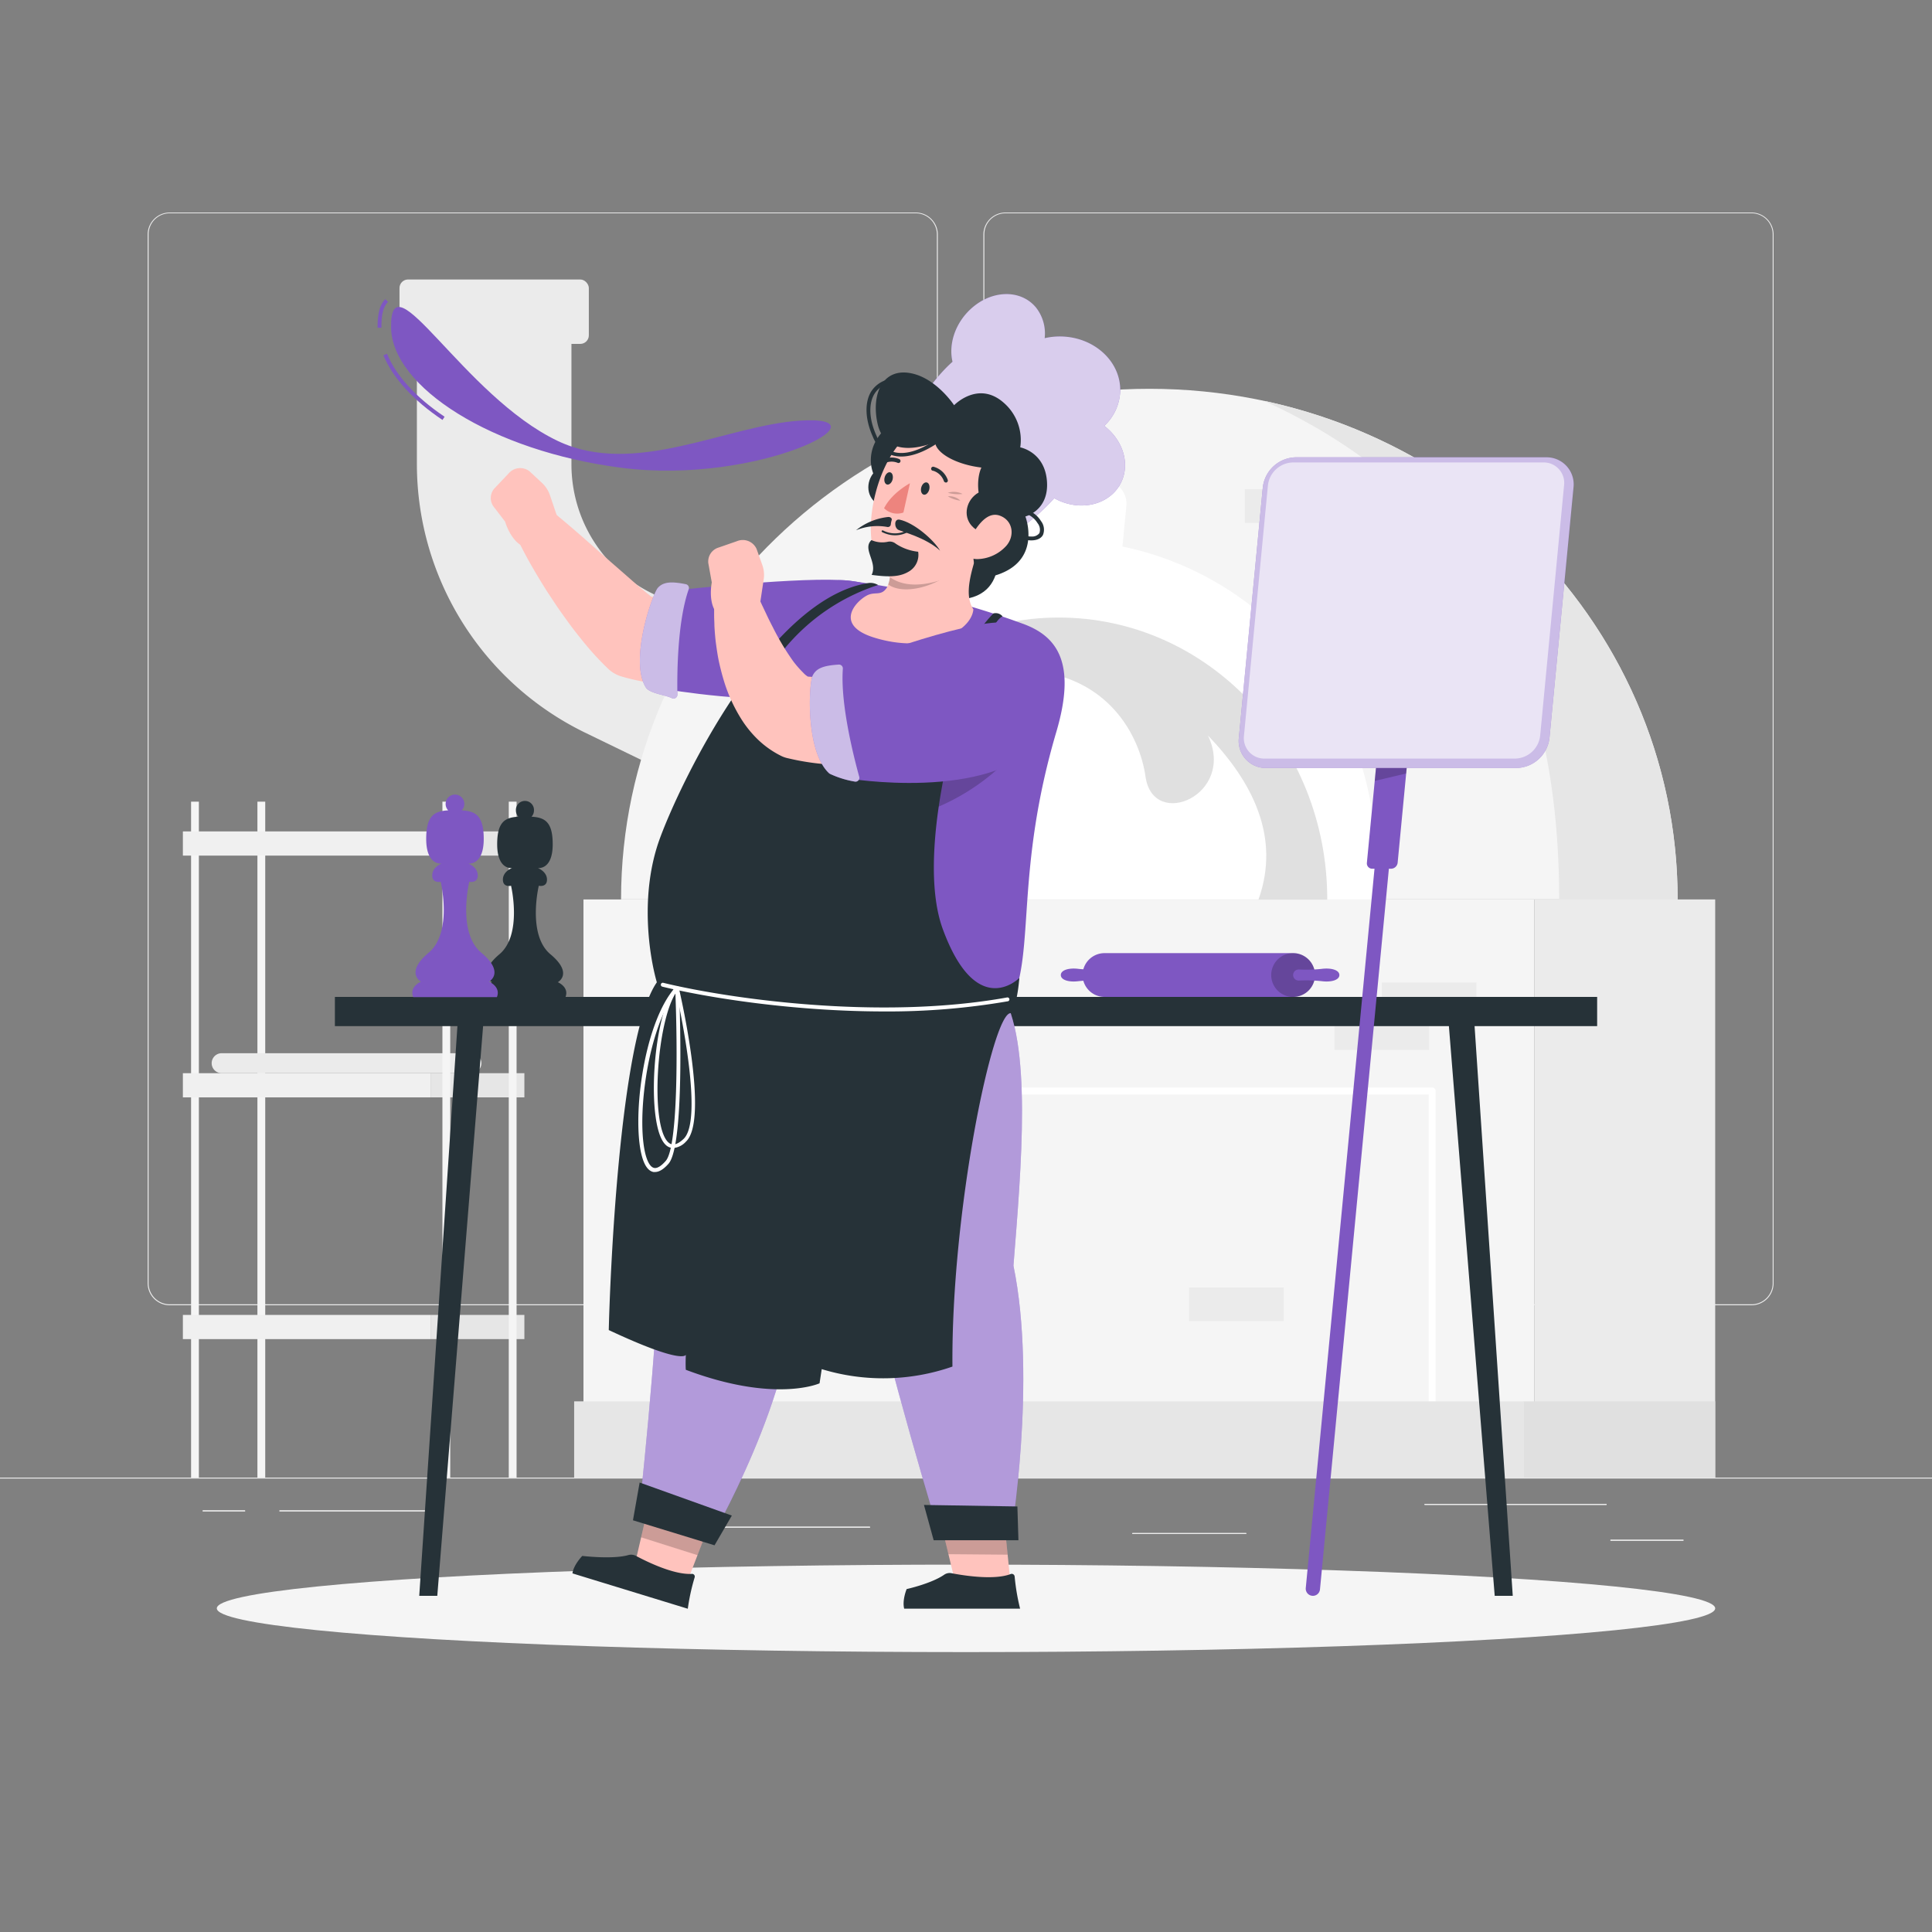 <svg xmlns="http://www.w3.org/2000/svg" viewBox="0 0 500 500"><rect x="0" y="0" width="500" height="500" fill="#808080" stroke="none"/><g id="freepik--background-complete--inject-393"><rect y="382.4" width="500" height="0.25" style="fill:#ebebeb"></rect><rect x="416.78" y="398.49" width="18.89" height="0.25" style="fill:#ebebeb"></rect><rect x="293.05" y="396.75" width="29.47" height="0.25" style="fill:#ebebeb"></rect><rect x="368.67" y="389.21" width="47.11" height="0.25" style="fill:#ebebeb"></rect><rect x="52.46" y="390.89" width="10.97" height="0.25" style="fill:#ebebeb"></rect><rect x="72.33" y="390.89" width="38.56" height="0.25" style="fill:#ebebeb"></rect><rect x="171" y="395.11" width="54.15" height="0.25" style="fill:#ebebeb"></rect><path d="M237,337.8H43.91a5.71,5.71,0,0,1-5.7-5.71V60.66A5.71,5.71,0,0,1,43.91,55H237a5.71,5.71,0,0,1,5.71,5.71V332.09A5.71,5.71,0,0,1,237,337.8ZM43.91,55.2a5.46,5.46,0,0,0-5.45,5.46V332.09a5.46,5.46,0,0,0,5.45,5.46H237a5.47,5.47,0,0,0,5.46-5.46V60.66A5.47,5.47,0,0,0,237,55.2Z" style="fill:#ebebeb"></path><path d="M453.31,337.8H260.21a5.72,5.72,0,0,1-5.71-5.71V60.66A5.72,5.72,0,0,1,260.21,55h193.1A5.71,5.71,0,0,1,459,60.66V332.09A5.71,5.71,0,0,1,453.31,337.8ZM260.21,55.2a5.47,5.47,0,0,0-5.46,5.46V332.09a5.47,5.47,0,0,0,5.46,5.46h193.1a5.47,5.47,0,0,0,5.46-5.46V60.66a5.47,5.47,0,0,0-5.46-5.46Z" style="fill:#ebebeb"></path><rect x="416.78" y="398.49" width="18.89" height="0.25" style="fill:#ebebeb"></rect><rect x="293.05" y="396.75" width="29.47" height="0.25" style="fill:#ebebeb"></rect><rect x="368.67" y="389.21" width="47.11" height="0.25" style="fill:#ebebeb"></rect><rect x="52.46" y="390.89" width="10.97" height="0.25" style="fill:#ebebeb"></rect><rect x="72.33" y="390.89" width="38.56" height="0.25" style="fill:#ebebeb"></rect><rect x="171" y="395.11" width="54.15" height="0.25" style="fill:#ebebeb"></rect><path d="M172.83,200l-21.59-10.48a77.34,77.34,0,0,1-43.35-69.2V80.67h40v39.65a37.13,37.13,0,0,0,20.8,33.21L190.28,164Z" style="fill:#ebebeb"></path><rect x="103.39" y="72.33" width="49" height="16.67" rx="2.21" style="fill:#ebebeb"></rect><rect x="151.01" y="232.77" width="246.07" height="149.62" transform="translate(548.08 615.17) rotate(180)" style="fill:#f5f5f5"></rect><path d="M370.65,371.07H177.43a.9.9,0,0,1-.9-.9V282.34a.9.9,0,0,1,.9-.9H370.65a.9.9,0,0,1,.9.9v87.83A.9.9,0,0,1,370.65,371.07Zm-192.32-1.8H369.75v-86H178.33Z" style="fill:#fff"></path><rect x="148.58" y="362.67" width="245.68" height="19.73" transform="translate(542.85 745.07) rotate(180)" style="fill:#e6e6e6"></rect><rect x="397.07" y="232.77" width="46.82" height="149.62" style="fill:#ebebeb"></rect><rect x="394.27" y="362.67" width="49.62" height="19.73" style="fill:#e0e0e0"></rect><path d="M297.45,100.62c-75.51,0-136.72,59.17-136.72,132.15H434.17C434.17,159.79,373,100.62,297.45,100.62Z" style="fill:#f5f5f5"></path><rect x="379.15" y="175.61" width="24.5" height="8.72" style="fill:#ebebeb"></rect><rect x="366.9" y="184.33" width="24.5" height="8.72" style="fill:#ebebeb"></rect><rect x="212.61" y="151.61" width="24.5" height="8.72" style="fill:#ebebeb"></rect><rect x="322.17" y="126.61" width="24.5" height="8.72" style="fill:#ebebeb"></rect><rect x="200.36" y="160.33" width="24.5" height="8.72" style="fill:#ebebeb"></rect><path d="M192.06,232.77v-10c0-45.74,36.78-83,82-83s82,37.21,82,83v10Z" style="fill:#fff"></path><path d="M274,159.82c-38.39,0-69.51,32.66-69.51,73h139C343.55,192.48,312.43,159.82,274,159.82Z" style="fill:#e0e0e0"></path><path d="M327.18,103.75c54.56,25,76.33,69.69,76.33,129h30.66C434.17,169.66,388.39,116.87,327.18,103.75Z" style="fill:#e6e6e6"></path><path d="M285.92,150.11H262.16c-2.12,0-3.91-2-4.17-4.57L256.58,131c-.3-3.09,1.65-5.82,4.17-5.82h26.58c2.52,0,4.47,2.73,4.17,5.82l-1.41,14.5C289.83,148.15,288,150.11,285.92,150.11Z" style="fill:#fff"></path><path d="M239.75,232.77c-8.79-9.77.18-36.52,8.61-46.48-3.94,23.6,8.8,30.93,16.87,22.27s5.57-26,0-35.12C287,174.56,295,190.65,296.46,201c2,14,23.51,4.67,16.15-10.67,11.49,12,18.85,26.22,13.1,42.44Z" style="fill:#fff"></path><rect x="357.61" y="254.28" width="24.5" height="8.72" style="fill:#ebebeb"></rect><rect x="307.72" y="333.19" width="24.5" height="8.72" style="fill:#ebebeb"></rect><rect x="345.36" y="263" width="24.5" height="8.72" style="fill:#ebebeb"></rect><rect x="196.9" y="313.17" width="24.5" height="8.72" transform="translate(418.3 635.07) rotate(180)" style="fill:#ebebeb"></rect><rect x="221.4" y="313.17" width="24.5" height="8.72" transform="translate(467.3 635.07) rotate(180)" style="fill:#ebebeb"></rect><rect x="209.15" y="321.89" width="24.5" height="8.72" transform="translate(442.8 652.51) rotate(180)" style="fill:#ebebeb"></rect><rect x="49.45" y="207.47" width="2.02" height="174.92" style="fill:#f5f5f5"></rect><rect x="66.62" y="207.47" width="2.02" height="174.92" style="fill:#f5f5f5"></rect><rect x="47.33" y="215.17" width="64.08" height="6.26" style="fill:#f0f0f0"></rect><rect x="111.42" y="215.17" width="24.29" height="6.26" style="fill:#e6e6e6"></rect><rect x="47.33" y="277.74" width="64.08" height="6.26" style="fill:#f0f0f0"></rect><rect x="111.42" y="277.74" width="24.29" height="6.26" style="fill:#e6e6e6"></rect><rect x="47.33" y="340.3" width="64.08" height="6.26" style="fill:#f0f0f0"></rect><rect x="111.42" y="340.3" width="24.29" height="6.26" style="fill:#e6e6e6"></rect><path d="M122,272.57H57.36a2.59,2.59,0,0,0-2.58,2.58h0a2.59,2.59,0,0,0,2.58,2.59H122a2.6,2.6,0,0,0,2.59-2.59h0A2.59,2.59,0,0,0,122,272.57Z" style="fill:#ebebeb"></path><rect x="114.5" y="207.47" width="2.02" height="174.92" style="fill:#f5f5f5"></rect><rect x="131.67" y="207.47" width="2.02" height="174.92" style="fill:#f5f5f5"></rect></g><g id="freepik--Shadow--inject-393"><ellipse id="freepik--path--inject-393" cx="250" cy="416.24" rx="193.89" ry="11.32" style="fill:#f5f5f5"></ellipse></g><g id="freepik--Table--inject-393"><rect x="86.67" y="258" width="326.67" height="7.56" style="fill:#263238"></rect><polygon points="113.17 413 108.5 413 118.5 263.78 125.17 263.78 113.17 413" style="fill:#263238"></polygon><polygon points="386.83 413 391.5 413 381.5 263.78 374.83 263.78 386.83 413" style="fill:#263238"></polygon><path d="M334.66,246.67H285.84a5.68,5.68,0,0,0-5.67,5.67h0a5.68,5.68,0,0,0,5.67,5.66h48.82a5.68,5.68,0,0,0,5.67-5.66h0A5.68,5.68,0,0,0,334.66,246.67Z" style="fill:#7E57C2"></path><path d="M334.66,246.67a5.67,5.67,0,1,0,5.67,5.67A5.68,5.68,0,0,0,334.66,246.67Z" style="opacity:0.2"></path><path d="M342,250.75a38.44,38.44,0,0,1-5.86.15,1.44,1.44,0,0,0-1.48,1.44h0a1.44,1.44,0,0,0,1.48,1.43,38.44,38.44,0,0,1,5.86.15c2.42.33,4.63-.25,4.63-1.58S344.42,250.42,342,250.75Z" style="fill:#7E57C2"></path><path d="M279.16,250.75a38.57,38.57,0,0,0,5.87.15,1.44,1.44,0,0,1,1.47,1.44h0a1.44,1.44,0,0,1-1.47,1.43,38.57,38.57,0,0,0-5.87.15c-2.41.33-4.62-.25-4.62-1.58S276.75,250.42,279.16,250.75Z" style="fill:#7E57C2"></path><path d="M144.36,254.19s4.12-2.2-1.92-7.24-3-17.72-3-17.72,2.12.5,2.12-1.59-2.36-3-2.36-3,3.84.6,3.84-6.14c0-5.84-2.06-6.94-5.49-7.14a2.31,2.31,0,0,0,.64-1.59,2.34,2.34,0,1,0-4.67,0,2.3,2.3,0,0,0,.63,1.59c-3.43.2-5.48,1.3-5.48,7.14,0,6.74,3.84,6.14,3.84,6.14s-2.36.88-2.36,3,2.11,1.59,2.11,1.59,3,12.67-3,17.72-1.92,7.24-1.92,7.24-3,1.24-2,3.88h21C147.38,255.43,144.36,254.19,144.36,254.19Z" style="fill:#263238"></path><path d="M126.55,254.05s4.27-2.28-2-7.5-3.1-18.36-3.1-18.36,2.19.51,2.19-1.65-2.45-3.06-2.45-3.06,4,.62,4-6.37c0-6.05-2.13-7.19-5.68-7.39a2.42,2.42,0,1,0-4.18-1.65,2.38,2.38,0,0,0,.66,1.65c-3.56.2-5.69,1.34-5.69,7.39,0,7,4,6.37,4,6.37s-2.44.9-2.44,3.06,2.19,1.65,2.19,1.65,3.15,13.13-3.1,18.36-2,7.5-2,7.5-3.13,1.29-2,4H128.6C129.68,255.34,126.55,254.05,126.55,254.05Z" style="fill:#7E57C2"></path><path d="M392.48,198.76H327.67a7,7,0,0,1-7.06-7.8l6.2-64.81a8.77,8.77,0,0,1,8.55-7.8h64.8a7,7,0,0,1,7.06,7.8L401,191A8.77,8.77,0,0,1,392.48,198.76Z" style="fill:#7E57C2"></path><path d="M392.48,198.76H327.67a7,7,0,0,1-7.06-7.8l6.2-64.81a8.77,8.77,0,0,1,8.55-7.8h64.8a7,7,0,0,1,7.06,7.8L401,191A8.77,8.77,0,0,1,392.48,198.76Z" style="fill:#fff;opacity:0.6"></path><path d="M327.3,196.32a5.29,5.29,0,0,1-5.36-5.92l6.2-64.8a6.66,6.66,0,0,1,6.48-5.92h64.81a5.29,5.29,0,0,1,5.35,5.92l-6.19,64.8a6.66,6.66,0,0,1-6.49,5.92Z" style="fill:#fff;opacity:0.6"></path><path d="M356.1,198.76l-2.35,24.52a1.39,1.39,0,0,0,1.41,1.55h.56L337.93,411a1.85,1.85,0,0,0,1.84,2h0a1.84,1.84,0,0,0,1.84-1.67l17.83-186.5H360a1.75,1.75,0,0,0,1.71-1.55l2.34-24.52Z" style="fill:#7E57C2"></path><polygon points="356.1 198.76 355.78 202.1 363.92 200.17 364.05 198.76 356.1 198.76" style="opacity:0.2"></polygon></g><g id="freepik--Character--inject-393"><path d="M257.12,136.29l-18.21,7.63s-5.85,12.11,9.27,11.25S257.12,136.29,257.12,136.29Z" style="fill:#263238"></path><path d="M285.78,110.22a12.88,12.88,0,0,0,4.13-9c.19-7.6-6.62-13.93-15.21-14.14a17.24,17.24,0,0,0-4.34.44,10.81,10.81,0,0,0-2.3-8c-4-4.75-11.56-4.51-16.94.54-4,3.75-5.66,9.11-4.61,13.56-6.55,5.8-11.66,15.58-11.66,15.58l23.89,30.5s6.68-2.54,14.1-10.77a14.85,14.85,0,0,0,1.65.81c6.7,2.72,13.88.12,16.05-5.81C292.3,119.12,290.21,113.59,285.78,110.22Z" style="fill:#7E57C2"></path><path d="M285.78,110.22a12.88,12.88,0,0,0,4.13-9c.19-7.6-6.62-13.93-15.21-14.14a17.24,17.24,0,0,0-4.34.44,10.81,10.81,0,0,0-2.3-8c-4-4.75-11.56-4.51-16.94.54-4,3.75-5.66,9.11-4.61,13.56-6.55,5.8-11.66,15.58-11.66,15.58l23.89,30.5s6.68-2.54,14.1-10.77a14.85,14.85,0,0,0,1.65.81c6.7,2.72,13.88.12,16.05-5.81C292.3,119.12,290.21,113.59,285.78,110.22Z" style="fill:#fff;opacity:0.7"></path><polygon points="168.47 386.95 184.53 392.05 177.36 410.66 163.93 406.42 168.47 386.95" style="fill:#ffc3bd"></polygon><polygon points="168.47 386.96 184.54 392.06 180.52 402.48 165.93 397.86 168.47 386.96" style="opacity:0.2"></polygon><path d="M205.66,332.09c8.8-24.56,24-53.41,15.41-78.6l-46.84-4.37s-3.2,50-3.55,73.65c-.38,24.56-5.47,70.34-5.47,70.34l18.43,5.7S206.38,359.79,205.66,332.09Z" style="fill:#7E57C2"></path><path d="M205.66,332.09c8.8-24.56,24-53.41,15.41-78.6l-46.84-4.37s-3.2,50-3.55,73.65c-.38,24.56-5.47,70.34-5.47,70.34l18.43,5.7S206.38,359.79,205.66,332.09Z" style="fill:#fff;opacity:0.4"></path><polygon points="184.92 399.92 163.81 393.45 165.54 383.68 189.4 392.23 184.92 399.92" style="fill:#263238"></polygon><path d="M208.58,324.33c4.8-12.46,10.42-25.76,13.23-38.95C217.77,281.11,206.21,297.67,208.58,324.33Z" style="opacity:0.2"></path><path d="M179.78,408.21a.69.69,0,0,0-.67-.89c-4.74.3-11.87-3.24-14.53-4.66a2.68,2.68,0,0,0-2-.2c-4.05,1.15-11.89.21-11.89.21s-2.25,2.31-2.54,4.52L178,416.34A52.69,52.69,0,0,1,179.78,408.21Z" style="fill:#263238"></path><polygon points="242.77 391.04 259.65 391.2 261.66 411.1 247.56 410.98 242.77 391.04" style="fill:#ffc3bd"></polygon><path d="M262.59,408a.76.76,0,0,0-1-.65c-4.29,1.67-12.25.39-15.27-.19a2.49,2.49,0,0,0-2,.4c-3.33,2.29-9.68,3.69-9.68,3.69s-1.2,2.87-.64,5.07l30,0A55,55,0,0,1,262.59,408Z" style="fill:#263238"></path><polygon points="242.77 391.05 259.66 391.21 260.78 402.35 245.45 402.22 242.77 391.05" style="opacity:0.2"></polygon><path d="M262.28,327.56c2-25.31,5-58.37-3.27-70.83l-55.14-4.94S219.47,303,224.33,327c5,24.9,19,70.91,19,70.91l18.24.05S268.4,357.19,262.28,327.56Z" style="fill:#7E57C2"></path><path d="M262.28,327.56c2-25.31,5-58.37-3.27-70.83l-55.14-4.94S219.47,303,224.33,327c5,24.9,19,70.91,19,70.91l18.24.05S268.4,357.19,262.28,327.56Z" style="fill:#fff;opacity:0.4"></path><polygon points="263.57 398.61 241.63 398.61 239.12 389.48 263.3 389.87 263.57 398.61" style="fill:#263238"></polygon><path d="M217.68,175.08c-2.36.4-4.49.72-6.74,1s-4.43.52-6.66.75c-4.45.41-8.93.74-13.46.87q-3.4.11-6.85.11c-2.31,0-4.63-.1-7-.23s-4.78-.32-7.26-.67a58.81,58.81,0,0,1-7.88-1.56l-.92-.26a8.48,8.48,0,0,1-3.51-2,76.24,76.24,0,0,1-7.16-7.92c-2.15-2.62-4.05-5.32-5.94-8l-2.71-4.09c-.88-1.38-1.73-2.78-2.57-4.17-1.67-2.82-3.26-5.62-4.72-8.64a6.07,6.07,0,0,1,9.26-7.39l.11.08c2.45,2,4.84,4.07,7.21,6.12l7,6.19,3.44,3,3.42,3c2.24,1.91,4.54,3.77,6.54,5.19l-4.43-2.22a39.45,39.45,0,0,0,4.91.39c1.81,0,3.72.07,5.66,0s3.95-.15,6-.28,4-.26,6.08-.43c4.08-.37,8.21-.75,12.34-1.22l12.3-1.4.21,0a12,12,0,0,1,3.36,23.76Z" style="fill:#ffc3bd"></path><path d="M145,136.05l-4.93,5.12c-6.74,3.2-9.35-6.18-9.35-6.18l-3.07-4a3.76,3.76,0,0,1,.55-4.84l3.41-3.6a3.93,3.93,0,0,1,5.45-.56l3.22,3a7.86,7.86,0,0,1,2.05,3.18Z" style="fill:#ffc3bd"></path><path d="M219.72,150.28c-11.35-1.22-44.56,2.46-44.56,2.46-6,6.72-7.87,19.08-3.27,25.57,0,0,26.58,4.55,37.07,1.3C221.63,175.68,242.69,152.74,219.72,150.28Z" style="fill:#7E57C2"></path><path d="M178.24,152.5a1,1,0,0,0-.8-1.32c-3.9-.79-5.85-.53-7.19.95S162.73,171,167.2,178a1.24,1.24,0,0,0,.18.22c1.37,1.32,4.78,1.64,6.45,2.44a1,1,0,0,0,1.48-.91C175.22,175,175.24,161,178.24,152.5Z" style="fill:#7E57C2"></path><path d="M178.24,152.5a1,1,0,0,0-.8-1.32c-3.9-.79-5.85-.53-7.19.95S162.73,171,167.2,178a1.24,1.24,0,0,0,.18.22c1.37,1.32,4.78,1.64,6.45,2.44a1,1,0,0,0,1.48-.91C175.22,175,175.24,161,178.24,152.5Z" style="fill:#fff;opacity:0.6"></path><path d="M219.72,150.28a211.83,211.83,0,0,1,45.49,11.33c8.47,3.26,13.39,10.14,8.16,27.83-10.6,35.89-5.55,56.6-11.49,69.55,0,0-78.61,9.92-90.33-7.61-.74-45.21,23.21-81.77,33.89-95.24A15.75,15.75,0,0,1,219.72,150.28Z" style="fill:#7E57C2"></path><path d="M234.34,211.67a56.73,56.73,0,0,0,32.49-22.34L231.2,193Z" style="opacity:0.2"></path><path d="M259.47,159.53c-5.56,2-24.26,57-15.48,80.91s19.81,12.65,19.81,12.65-.49,7.23-2.23,9.12c-4.66-.33-15.43,51.46-15.08,91.46a54.49,54.49,0,0,1-33.83.66L212.1,358s-11.44,5.22-34.61-3.5c-.11-1.33,0-3.89,0-3.89s-.5,2.72-19.94-6.39c.22-10.11,2.55-75.78,12.44-90-1.89-6.55-4.55-22.66.78-37.22s28-61.72,53.67-66.06a3.84,3.84,0,0,1,2.8.46A52.19,52.19,0,0,0,193.66,185c16,8.83,45.79,8.17,45.79,8.17s7.34-23.87,17.65-34.42A2.3,2.3,0,0,1,259.47,159.53Z" style="fill:#263238"></path><path d="M228.88,261.76c-23.85,0-46.24-3.67-57.46-6.41a.5.5,0,0,1,.23-1c16.17,3.95,55.58,9.83,89,3.79a.51.51,0,0,1,.58.41.5.5,0,0,1-.4.58A182.25,182.25,0,0,1,228.88,261.76Z" style="fill:#fff"></path><path d="M169.54,303.31a2.18,2.18,0,0,1-.44,0c-1.16-.23-2.08-1.34-2.74-3.31-3.07-9.22,0-35.23,8.5-44.58a.5.5,0,0,1,.54-.14.51.51,0,0,1,.33.45c.07,1.64,1.7,40.27-2.69,45.41C171.79,302.57,170.61,303.31,169.54,303.31ZM174.79,257c-7.5,9.73-10.31,34.11-7.48,42.61.37,1.1,1,2.46,2,2.65.78.15,1.82-.48,3-1.84C175.49,296.69,175.34,271.13,174.79,257Z" style="fill:#fff"></path><path d="M174.25,297.11a2.84,2.84,0,0,1-2-.85c-5.18-4.95-3.33-34,2.61-40.85a.47.47,0,0,1,.81.2c.32,1.39,7.92,34.11,1.87,39.82A5,5,0,0,1,174.25,297.11ZM175,256.8c-5.12,7.71-6.75,34.33-2.09,38.79.39.36,1.55,1.48,4-.84C182,289.93,176.23,262.37,175,256.8Z" style="fill:#fff"></path><path d="M224.25,154.17c2.2-1.23,3.73.24,5.26-2.08a9.14,9.14,0,0,0,.64-6.13l23.6-5.54c-2.46,7.47-4.38,13.37-1.84,17.28-.55,5.91-12,11.67-25.89,7.24C216.13,161.78,221.1,155.93,224.25,154.17Z" style="fill:#ffc3bd"></path><path d="M230.28,146.68l17.36.34c-5.86,5.35-14.21,6.88-17.77,4.24A9.16,9.16,0,0,0,230.28,146.68Z" style="opacity:0.2"></path><path d="M234.26,108.3c-6.75,1.69-11.2,9-7.62,15.68s10.31,4.74,15.7.58l2.09-10.5S241,106.61,234.26,108.3Z" style="fill:#263238"></path><path d="M227.27,121.29c-2.87,2-3.61,6.33-.68,8.82s5.74.32,7.52-2.65l-1-5.34S230.15,119.23,227.27,121.29Z" style="fill:#263238"></path><path d="M259.15,129c-3.53,10.49-6.14,17.55-13.55,20.39-14.71,5.66-20.53-2.14-20.22-13.51.29-10.23,6-25.68,17.58-27A15.26,15.26,0,0,1,259.15,129Z" style="fill:#ffc3bd"></path><path d="M258.33,134.94c-5.75-2.36-5.92-10.69-4.34-13.94-6.41-.75-11.75-3.67-12-6.58-6.33,2.5-13.33,2.5-14.91-4.92s1.24-14,8.13-13,11.71,8.37,11.71,8.37,6.32-6.59,13-.5a12.77,12.77,0,0,1,4.12,11.41s6.34,1.14,6.91,8.75-5.58,9.13-5.58,9.13,3.87,10-5.45,14.37c-10.34,4.87-7.72-7.41-7.72-7.41Z" style="fill:#263238"></path><path d="M252.72,127.81c-2.88,2.05-3.62,6.32-.69,8.81s5.75.33,7.52-2.64l-1-5.34S255.59,125.75,252.72,127.81Z" style="fill:#263238"></path><path d="M266.83,139.85c-3.41,0-4.73-2.62-4.82-4.9-.06-1.58.48-3.3,1.62-3.35h0a6.82,6.82,0,0,1,5.77,3.24,3.64,3.64,0,0,1,.52,3.6c-.33.61-1.09,1.36-2.89,1.41Zm-3.15-7.26c-.23,0-.72.9-.67,2.32.08,1.92,1.12,3.94,3.83,3.94H267a2.31,2.31,0,0,0,2-.88,2.73,2.73,0,0,0-.49-2.59,5.85,5.85,0,0,0-4.87-2.79Zm0-.5h0Z" style="fill:#263238"></path><path d="M233.25,118.15a8.29,8.29,0,0,1-2.2-.29,8.08,8.08,0,0,1-5.14-4.8c-2-4.41-2.21-8.77-.5-11.66A7.25,7.25,0,0,1,231.46,98a.51.51,0,0,1,.54.46.51.51,0,0,1-.47.53,6.32,6.32,0,0,0-5.26,3c-1.54,2.6-1.34,6.62.55,10.74a7.14,7.14,0,0,0,4.5,4.25c2.79.78,6.48-.25,10.39-2.9a.51.51,0,0,1,.7.14.5.5,0,0,1-.14.69C239.05,117,235.93,118.15,233.25,118.15Z" style="fill:#263238"></path><path d="M245.3,127.53a5,5,0,0,1,3.81.31A10,10,0,0,1,245.3,127.53Z" style="opacity:0.2"></path><path d="M245.29,128.44a4.14,4.14,0,0,1,3.27,1.13A8,8,0,0,1,245.29,128.44Z" style="opacity:0.2"></path><path d="M260.39,141.3a10.43,10.43,0,0,1-7.26,3.39c-3.69.13-3.51-2.81-1.78-5.84,1.55-2.73,4.15-6.67,7.51-5.36S262.66,138.76,260.39,141.3Z" style="fill:#ffc3bd"></path><path d="M240.48,126.72c-.24.87-.89,1.45-1.45,1.29s-.84-1-.61-1.86.88-1.44,1.45-1.29S240.71,125.85,240.48,126.72Z" style="fill:#263238"></path><path d="M231,124.1c-.23.87-.88,1.44-1.45,1.29s-.84-1-.6-1.86.88-1.45,1.45-1.29S231.21,123.23,231,124.1Z" style="fill:#263238"></path><path d="M235.49,125.07l-1.69,7.57a4.8,4.8,0,0,1-5-1.11C230.82,127.51,235.49,125.07,235.49,125.07Z" style="fill:#ed847e"></path><path d="M244.7,124.86a.47.47,0,0,0,.26,0,.52.52,0,0,0,.31-.68,5.33,5.33,0,0,0-3.52-3.34.53.53,0,1,0-.22,1h0a4.26,4.26,0,0,1,2.75,2.67A.54.54,0,0,0,244.7,124.86Z" style="fill:#263238"></path><path d="M228,120.13a.55.55,0,0,0,.5,0,4.16,4.16,0,0,1,3.79-.36.53.53,0,0,0,.71-.24.54.54,0,0,0-.25-.71,5.16,5.16,0,0,0-4.79.39.53.53,0,0,0-.18.73A.56.56,0,0,0,228,120.13Z" style="fill:#263238"></path><path d="M255.68,191.76c-.67.23-1.1.38-1.64.55l-1.51.49c-1,.31-2,.59-3,.87-2,.57-4,1-6,1.5s-4.06.84-6.11,1.2-4.12.68-6.22.91-4.21.44-6.36.57-4.32.16-6.53.12a63.3,63.3,0,0,1-13.76-1.59l-.91-.21a7.15,7.15,0,0,1-1.41-.51,24.09,24.09,0,0,1-6.13-4.31,28.38,28.38,0,0,1-4.09-5,41.13,41.13,0,0,1-4.6-9.94c-.5-1.63-.92-3.25-1.28-4.85s-.59-3.21-.81-4.8-.34-3.18-.43-4.77c0-.8-.06-1.59-.07-2.39s0-1.56,0-2.51a6,6,0,0,1,11.24-2.75l.51.91c.26.47.55,1.16.84,1.75l.87,1.83c.56,1.22,1.17,2.42,1.78,3.6a65.71,65.71,0,0,0,3.8,6.62c.67,1,1.32,2,2,2.82a26.64,26.64,0,0,0,2,2.21,5.25,5.25,0,0,0,2.93,1.69l-2.31-.71a55.15,55.15,0,0,0,9.18,0c1.63-.12,3.3-.32,5-.55s3.38-.48,5.08-.78c3.4-.63,6.86-1.33,10.3-2.17,1.72-.4,3.44-.86,5.15-1.29l4.91-1.32.42-.11a12,12,0,0,1,7.12,22.9Z" style="fill:#ffc3bd"></path><path d="M269.7,191.67C256,207.72,219,201.4,219,201.4c-6.61-4.05-7-19.63-4.37-27.65,0,0,30.39-11.9,43.26-12.65C269.8,160.4,277.56,182.47,269.7,191.67Z" style="fill:#7E57C2"></path><path d="M196.4,158.24l-6.73,2.29c-7.45-.26-5.46-9.79-5.46-9.79l-.9-5a3.77,3.77,0,0,1,2.71-4.05l4.69-1.63a3.92,3.92,0,0,1,5.09,2l1.48,4.15a7.67,7.67,0,0,1,.36,3.77Z" style="fill:#ffc3bd"></path><path d="M232.82,134.49c-1.47-.31-1.44,2.08-.32,2.64.86.44,7.13,2,10.8,5.38C241.53,139.56,236.48,135.25,232.82,134.49Z" style="fill:#263238"></path><path d="M230.77,134.59a6.64,6.64,0,0,0-.24,1.21.76.76,0,0,1-.94.57,14.59,14.59,0,0,0-8.05.86,16,16,0,0,1,8.26-3.43C230.4,133.74,230.91,134.11,230.77,134.59Z" style="fill:#263238"></path><path d="M229.86,140.19a6.9,6.9,0,0,1-4.33-.41c-2.46,2.29,1.67,5.73.05,9,5,.68,7.65.45,9.95-1.07a5,5,0,0,0,2.09-4.92,13,13,0,0,1-5.79-2.07A2.43,2.43,0,0,0,229.86,140.19Z" style="fill:#263238"></path><path d="M229.64,138.24a7.93,7.93,0,0,1-1.33-.52.24.24,0,0,1-.12-.33.25.25,0,0,1,.34-.11,6.69,6.69,0,0,0,6.06.05.25.25,0,0,1,.26.43A7,7,0,0,1,229.64,138.24Z" style="fill:#263238"></path><path d="M97.71,84.83c0-3.68.56-6,2-7.42l.71.71c-1.22,1.24-1.75,3.31-1.7,6.69Z" style="fill:#7E57C2"></path><path d="M114.51,108.68c-7.58-5.08-12.86-10.87-15.28-16.74l.93-.38c2.34,5.68,7.49,11.32,14.9,16.29Z" style="fill:#7E57C2"></path><path d="M101.21,84.78c-.28-18.92,18.66,17.68,43.12,29.33,19.86,9.47,43.53-4,62.69-5.25,24.07-1.54-10.45,16.8-46.21,12.2C127.3,116.76,101.44,100.14,101.21,84.78Z" style="fill:#7E57C2"></path><path d="M218.13,173.07A1,1,0,0,0,217,172c-4,.25-5.78,1-6.69,2.85-1,2-1.91,19.47,4.22,25.24l.23.17a24.63,24.63,0,0,0,6.39,2,1,1,0,0,0,1.2-1.3C221.06,196.25,217.45,182.35,218.13,173.07Z" style="fill:#7E57C2"></path><path d="M218.13,173.07A1,1,0,0,0,217,172c-4,.25-5.78,1-6.69,2.85-1,2-1.91,19.47,4.22,25.24l.23.17a24.63,24.63,0,0,0,6.39,2,1,1,0,0,0,1.2-1.3C221.06,196.25,217.45,182.35,218.13,173.07Z" style="fill:#fff;opacity:0.6"></path></g></svg>